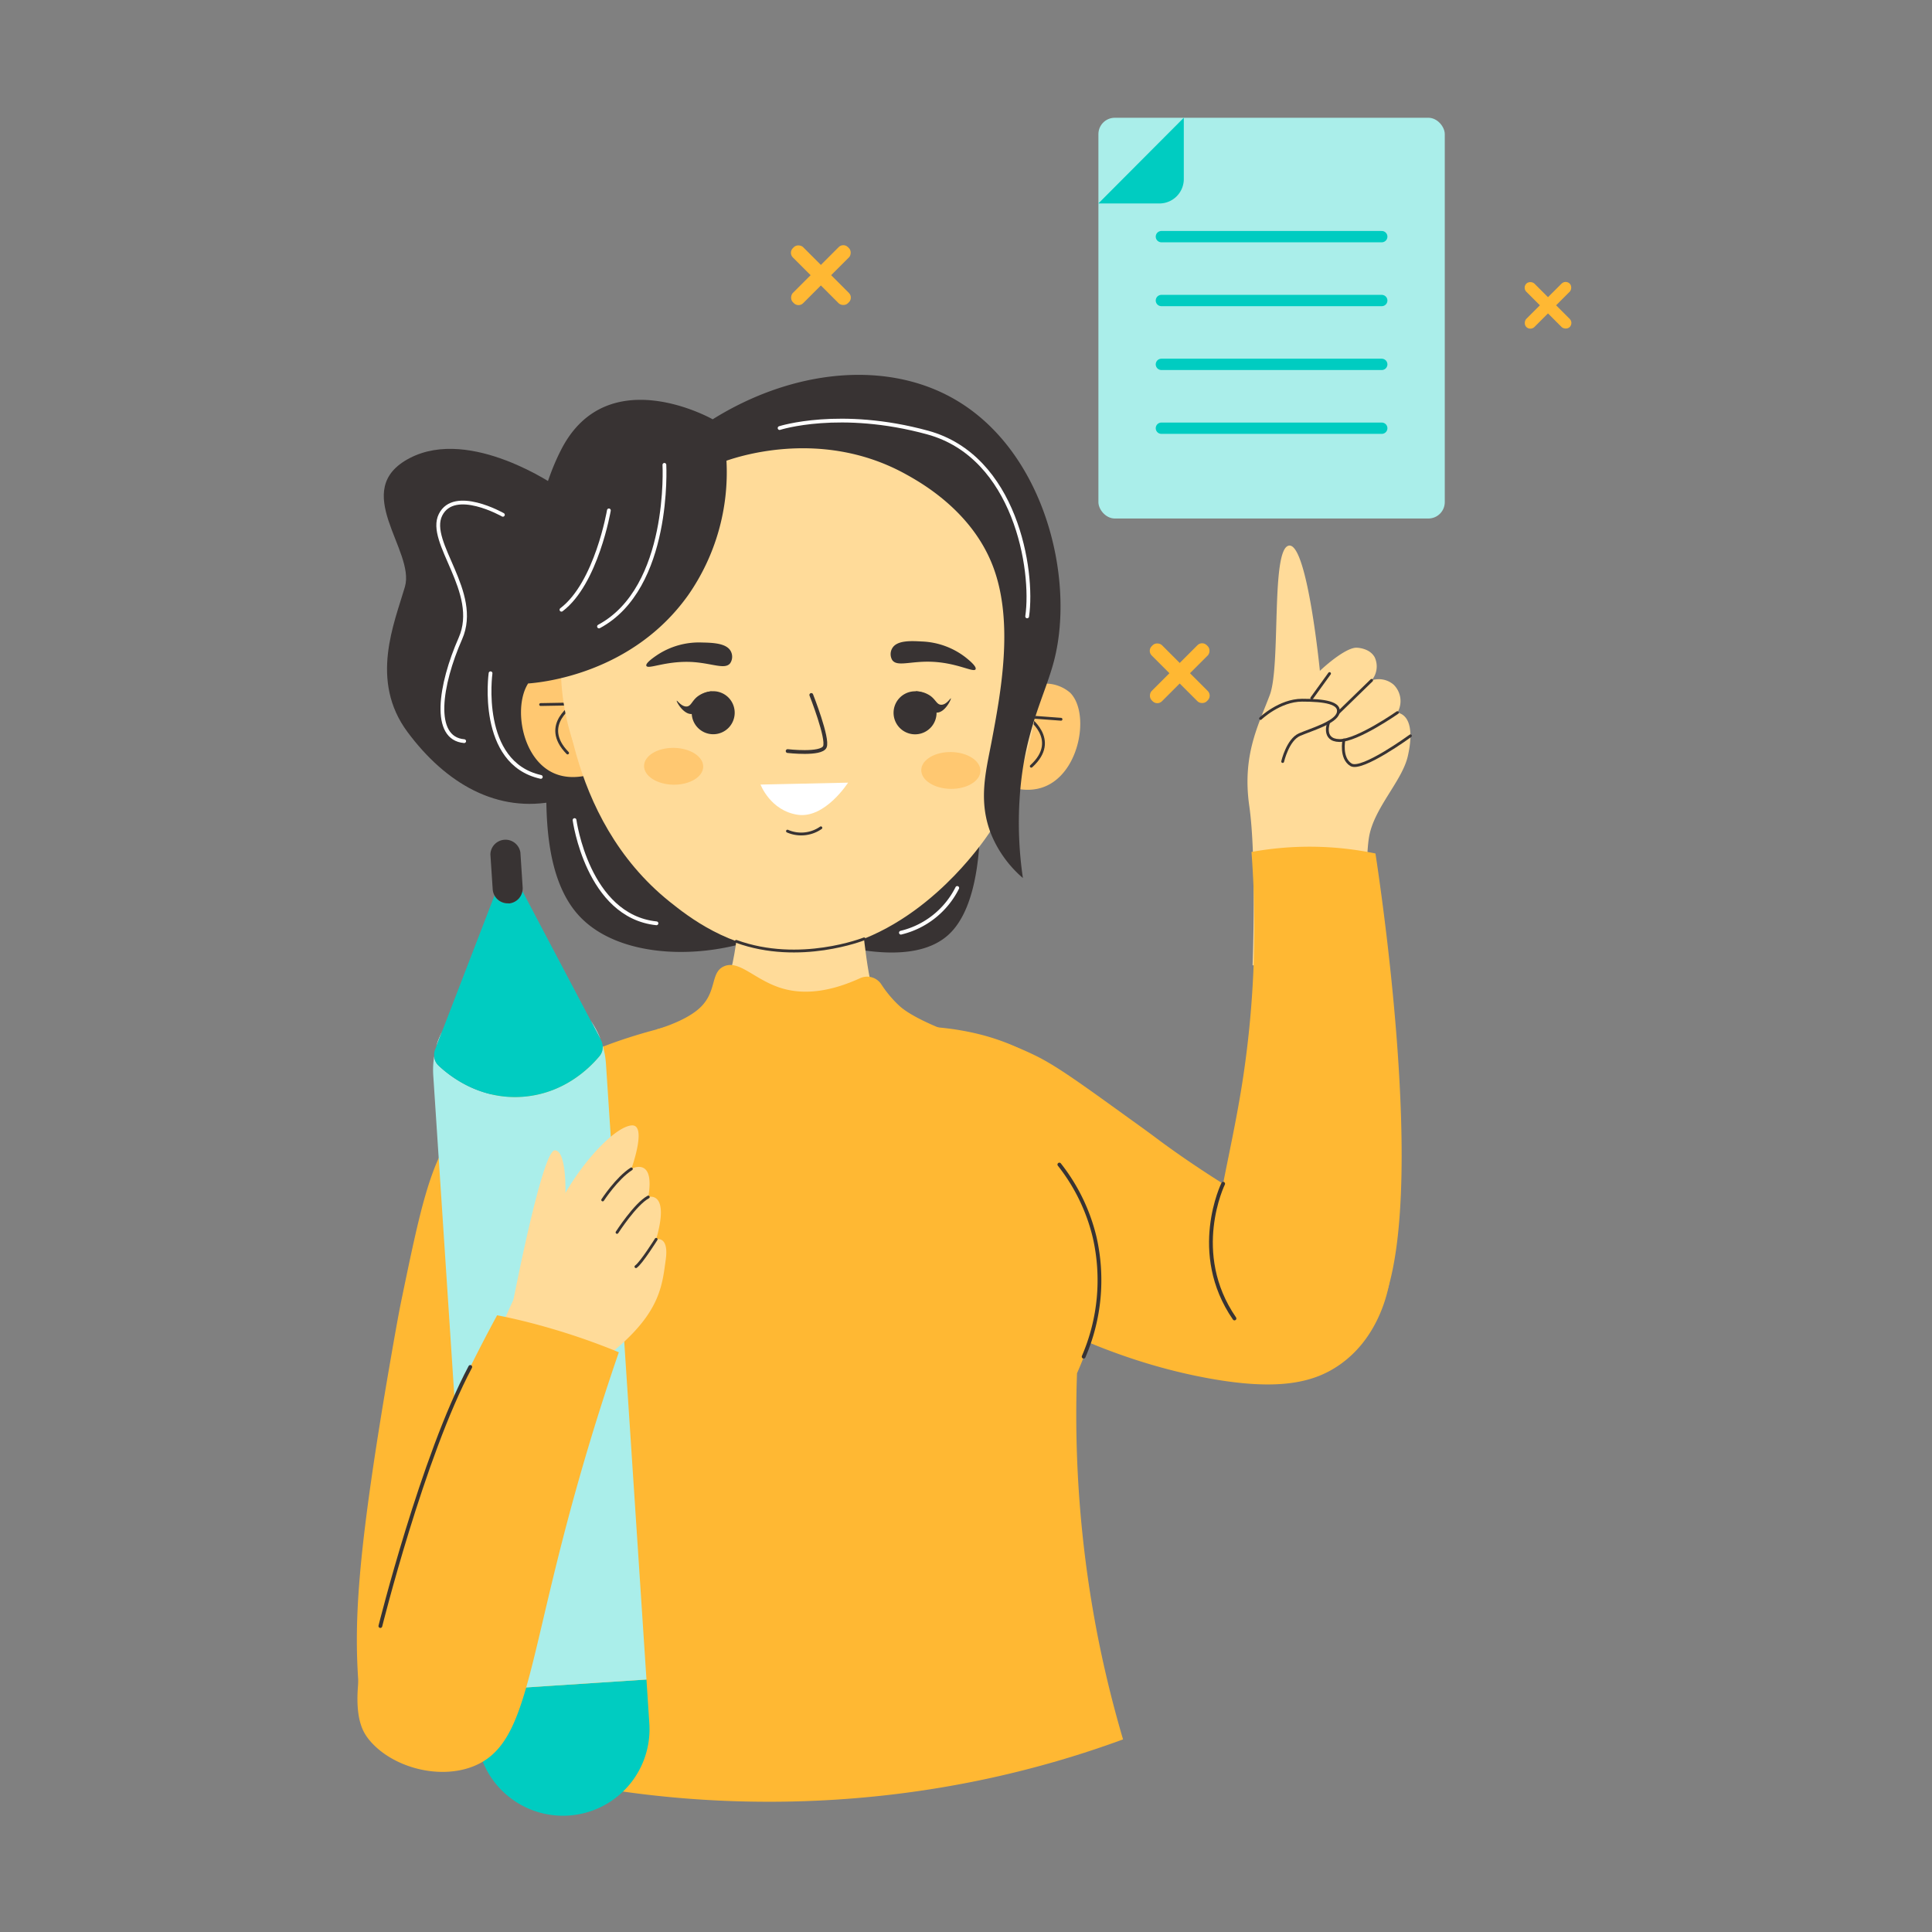 <?xml version="1.0" encoding="UTF-8"?>
<svg xmlns="http://www.w3.org/2000/svg" viewBox="0 0 512 512" width="512" height="512"><rect x="0" y="0" width="512" height="512" fill="#808080" stroke="none"/><defs><style>.cls-1{fill:#ffb833;}.cls-2{fill:#ffdb99;}.cls-13,.cls-3{fill:#383333;}.cls-4{fill:#aaeeea;}.cls-11,.cls-12,.cls-5,.cls-8,.cls-9{fill:none;stroke-linecap:round;stroke-linejoin:round;}.cls-5{stroke:#00ccc1;stroke-width:3px;}.cls-6{fill:#00ccc1;}.cls-7{fill:#ffc871;}.cls-11,.cls-8,.cls-9{stroke:#383333;}.cls-8{stroke-width:0.75px;}.cls-10,.cls-13,.cls-9{fill-rule:evenodd;}.cls-10{fill:#fff;}.cls-12{stroke:#fff;}</style></defs><g id="Copy_Writig" data-name="Copy Writig"><rect class="cls-1" x="408.72" y="72.79" width="3.04" height="16.26" rx="1.52" transform="translate(62.94 313.78) rotate(-45)"/><rect class="cls-1" x="408.72" y="72.79" width="3.04" height="16.26" rx="1.52" transform="translate(643.1 428.21) rotate(-135)"/><rect class="cls-1" x="215.61" y="62.61" width="3.85" height="20.64" rx="1.73" transform="translate(12.15 175.18) rotate(-45)"/><rect class="cls-1" x="215.61" y="62.61" width="3.85" height="20.64" rx="1.73" transform="translate(319.8 278.31) rotate(-135)"/><rect class="cls-1" x="310.71" y="168.1" width="3.85" height="20.64" rx="1.73" transform="translate(-34.59 273.32) rotate(-45)"/><rect class="cls-1" x="310.71" y="168.1" width="3.85" height="20.64" rx="1.73" transform="translate(407.54 525.64) rotate(-135)"/><path class="cls-1" d="M255.25,273.41A73.69,73.69,0,0,1,274.92,280c5.39,2.72,11.76,7.31,24.29,16.36,2.78,2,4.19,3,6.88,5,11.42,8.58,30.2,20.87,62.35,36.9,0,0-1.31,14.68-13.06,23.16-6.86,4.95-16.35,7.36-35.78,3.72-15.36-2.88-43.18-10.67-75.46-35.39Q249.69,301.57,255.25,273.41Z"/><path class="cls-2" d="M362.58,252.1s-1.06-22.48.22-30.22,8.77-14.86,10.28-21.47.57-10.88-2.75-11.56a6.09,6.09,0,0,0-1-7.4,6,6,0,0,0-5.83-1.15,5.73,5.73,0,0,0,.79-6.15c-1.37-2.43-4.61-2.5-4.83-2.5-3.84,0-12.56,8.82-9.66,6.29h0s-3.32-34-8.19-33.35-2.13,31.64-5.09,39.56-7.39,15.88-5.44,29.5.87,42.16.87,42.16S355.57,257.14,362.58,252.1Z"/><path class="cls-3" d="M146.16,194a76.27,76.27,0,0,0-1.4,14.22c0,8.26-.09,24.7,8.49,34.24,15.74,17.51,58.81,9.68,66.12-8.49a14.47,14.47,0,0,0,1.08-7.3C217.52,203.74,152.5,194.8,146.16,194Z"/><path class="cls-3" d="M258.42,199.29a76.19,76.19,0,0,1,1.39,14.21c0,7.61.11,26.42-8.48,34.24-17.46,15.88-70.8-13.5-70.07-15.78.12-.38,1.74-.1,2.87,0C193.37,232.76,213.91,225.73,258.42,199.29Z"/><path class="cls-3" d="M147.62,129s-22.82-16-39-7.62,1.49,24.48-1.31,34.12S97.86,180.36,108,194s23.79,21.64,39.45,18.26S147.62,129,147.62,129Z"/><rect class="cls-4" x="291.08" y="31.2" width="91.79" height="106.2" rx="4.34" transform="translate(673.96 168.61) rotate(-180)"/><line class="cls-5" x1="366.18" y1="62.71" x2="307.78" y2="62.71"/><line class="cls-5" x1="366.18" y1="79.64" x2="307.78" y2="79.64"/><line class="cls-5" x1="366.18" y1="96.56" x2="307.78" y2="96.56"/><line class="cls-5" x1="366.18" y1="113.48" x2="307.78" y2="113.48"/><path class="cls-6" d="M291.08,53.92,313.72,31.2V47.45a6.47,6.47,0,0,1-6.47,6.47Z"/><path class="cls-1" d="M161.63,278.84c-27.53,3.47-38.13,16.48-41.08,20.56-6.74,9.32-9.26,21.49-14.17,45.15-.35,1.71-.9,4.43-2.51,13.66-9.24,53-10,71.07-8.93,87.2.12,1.82.24,3.27.3,3.95l19.6.14A157.86,157.86,0,0,0,132,427.56c17.36-26.87,23-53.64,24.91-71.28Q159.26,317.55,161.63,278.84Z"/><path class="cls-2" d="M196,239.35s-.44,16.84-4.95,25.08-25.87,8-42.71,20.32,1.35,52.83-4.7,169.7c0,0,91.83,18.76,140.31,4.54,0,0-8-70-3-118.48s-2.94-55.35-13-59.95-34.16-11.63-36.29-17-3.52-23.21-3.52-23.21Z"/><path class="cls-7" d="M267.94,184.66a13,13,0,0,1,9.78-3.48,10,10,0,0,1,5.87,2.39c5.24,5.2,2.73,21.05-6.69,24.87-5.27,2.14-10.73-.28-12.57-1.19Q266.15,196,267.94,184.66Z"/><path class="cls-8" d="M281.18,190.61l-9-.67s9,5.95,1.12,13.12"/><path class="cls-7" d="M156.83,181.52a13,13,0,0,0-9.57-4,10,10,0,0,0-6,2.06c-5.53,4.89-3.92,20.85,5.27,25.21,5.14,2.43,10.73.33,12.62-.49Q158,192.9,156.83,181.52Z"/><path class="cls-8" d="M143.27,186.71l9-.16s-9.29,5.43-1.85,13"/><circle class="cls-2" cx="212.03" cy="176.61" r="63.4"/><path class="cls-2" d="M148.79,172c0,7.42.87,44.66,28.65,66.94,5.1,4.09,15.5,12.21,30.48,13.27,27.62,1.94,46.82-21.85,50.65-26.6,13.36-16.57,16-34.65,16.58-43.12C275.15,182.53,206.9,131.51,148.79,172Z"/><path class="cls-3" d="M255.79,174.13A20.19,20.19,0,0,0,244.32,170c-2.81-.16-6.63-.37-7.87,1.8a3.08,3.08,0,0,0,0,3.12c1.27,1.81,4.64.32,10,.44,7.08.16,11.59,3,12.09,2C258.88,176.59,256.66,174.82,255.79,174.13Z"/><path class="cls-3" d="M174.26,173.52A20.09,20.09,0,0,1,186,170.27c2.82.06,6.64.15,7.71,2.41a3.1,3.1,0,0,1-.22,3.11c-1.41,1.71-4.65,0-10-.35-7.06-.39-11.78,2.07-12.2,1C171,175.73,173.34,174.14,174.26,173.52Z"/><path class="cls-9" d="M215,184.17s4.57,11.59,3.59,13.75-9.86,1.12-9.86,1.12"/><ellipse class="cls-7" cx="251.98" cy="204.19" rx="4.88" ry="7.84" transform="translate(43.99 453.03) rotate(-89.13)"/><ellipse class="cls-7" cx="178.52" cy="203.07" rx="4.88" ry="7.84" transform="translate(-27.24 378.49) rotate(-89.13)"/><path class="cls-1" d="M246.2,272.09c-4,11.2-10.52,15.65-13.17,17.18-14.37,8.31-37.56,2.19-54.41-17.58,0,0-36.19,7.65-40.1,21.83s9,124.81-5.64,174.3c0,0,75.88,25.78,164.74-6.86-2.33-7.9-4.47-16.33-6.3-25.28a306,306,0,0,1-5.9-71.76c.5-1.11,1.17-2.69,1.9-4.61,1.89-5,17.33-46.15-3.2-70.78C273.15,275.38,255.69,272.66,246.2,272.09Z"/><path class="cls-1" d="M364.51,226.18c1.68,11,15.9,106.61-2,125.9-7.73,8.34-15.69,8.51-15.69,8.51-10.85.39-18.92-10.16-19.69-11.18-10.82-14.56-2.29-33.37,2.35-64.17a267.57,267.57,0,0,0,2.18-59.46,85.72,85.72,0,0,1,32.84.4Z"/><path class="cls-1" d="M233.55,260.85a4.49,4.49,0,0,0-5.63-1.61c-9.62,4.39-16.41,4.06-21.13,2.54-6.9-2.22-11-7.52-15-5.66-3.72,1.72-1.56,7.09-6.91,11.49-4,3.32-10.93,5.21-10.93,5.21l19,19.35,49.91,5.06,12.37-22.43s-12.26-4.08-16.81-8.17A30.27,30.27,0,0,1,233.55,260.85Z"/><path class="cls-8" d="M334.05,190.41s5.05-4.84,11-4.85,10.25.69,9.59,3.32-7.1,4.43-10.25,5.8-4.47,7.13-4.47,7.13"/><line class="cls-8" x1="352.34" y1="178.5" x2="347.63" y2="185.02"/><line class="cls-8" x1="363.49" y1="180.3" x2="354.67" y2="188.88"/><path class="cls-8" d="M370.33,188.85s-10.69,7.48-15.37,7.4-2.84-4.84-2.84-4.84"/><path class="cls-8" d="M373.78,195s-12.89,9.41-15.75,7.67-1.88-6.57-1.88-6.57"/><path class="cls-10" d="M224.75,207.41l-23.2.51s2.61,6.93,9.85,8S224.75,207.41,224.75,207.41Z"/><path class="cls-8" d="M229,248.81s-17.08,6.79-33.89.66"/><path class="cls-11" d="M280.74,308.62a49.68,49.68,0,0,1,9.36,19.31,51.14,51.14,0,0,1-2.92,31.6"/><path class="cls-11" d="M324.15,313.7s-9,18.32,3,35.71"/><path class="cls-6" d="M172.08,456.76l-.76-11.66-45.78,3,.77,11.66a22.93,22.93,0,0,0,24.39,21.38h0A22.93,22.93,0,0,0,172.08,456.76Z"/><path class="cls-4" d="M117.16,273.35A24.81,24.81,0,0,0,116,276c-.15.41-.25.84-.37,1.27Z"/><path class="cls-4" d="M171.32,445.1,160.59,282a23,23,0,0,0-.77-4.59c0-.13-.09-.25-.12-.38a3.7,3.7,0,0,1-.79,2.8c-2.89,3.47-9.68,10-20.39,10.81-11.09.81-18.94-5.1-22.32-8.28a3.69,3.69,0,0,1-1.13-2.46,22.19,22.19,0,0,0-.25,5.11l10.72,163.08h0l45.78-3Z"/><path class="cls-4" d="M159.17,275.44a22.77,22.77,0,0,0-2.59-4.91Z"/><path class="cls-6" d="M116.2,282.38c3.38,3.18,11.23,9.09,22.32,8.28,10.71-.79,17.5-7.34,20.39-10.81a3.7,3.7,0,0,0,.79-2.8,3.92,3.92,0,0,0-.39-1.33l-.14-.28-2.59-4.91q-9.08-17.19-18.13-34.38a4,4,0,0,1-7.41,1.18l-13.88,36-1.5,3.92-.39,1a3.6,3.6,0,0,0-.2,1.65A3.69,3.69,0,0,0,116.2,282.38Z"/><path class="cls-3" d="M134.8,239.43a4,4,0,0,0,3.65-3.28,4.3,4.3,0,0,0,.06-1l-.6-9.24a4,4,0,0,0-7.95.52l.61,9.24a4,4,0,0,0,4.23,3.71Z"/><path class="cls-3" d="M192.52,122.09a56.91,56.91,0,0,1-10.09,35.55c-14.89,21-39,23.23-42.48,23.49,0,0-3.44-38.41,8.84-62.11s40.08-7.9,40.08-7.9c21-13.11,46-15.92,64.37-5.16,23.59,13.8,31.62,47.18,26.18,68.8-2.45,9.74-8.05,18.77-9.21,36.86a100.65,100.65,0,0,0,.87,21.07,30.71,30.71,0,0,1-8.33-11.41c-3.63-8.89-1.47-16.85,0-24.58,2.48-13.12,6-31.76.43-46.52S244,127.85,239.92,125.6C218.24,113.68,196.37,120.77,192.52,122.09Z"/><path class="cls-8" d="M208.69,220.26a9.12,9.12,0,0,0,8.85-.88"/><path class="cls-2" d="M130.48,356.77s12.64-28.34,18.32-38.8S163,298.7,167.32,298.25s0,11.5,0,11.5,6.35-3.42,4.48,7.47c0,0,5.83-1.79,2.09,11.21,0,0,3.44-1.05,2.54,5.38s-1.34,13.36-12.4,23a41.06,41.06,0,0,0-13.14,21.85S129.64,367.93,130.48,356.77Z"/><path class="cls-2" d="M134.93,350.29s8.51-45.45,12.1-45.45,3.11,14.88,2.11,19S140.05,347.1,134.93,350.29Z"/><path class="cls-1" d="M131.74,348.56c5.16,1,10.78,2.41,16.75,4.24,5.66,1.74,10.84,3.64,15.51,5.56-3.32,9.6-8.65,25.82-14.05,46.38-10.48,39.92-11.1,57.68-24.14,63.2-9.29,3.92-22.09.45-28.09-7-3-3.79-7.57-12.68,8.34-55.74A437.94,437.94,0,0,1,131.74,348.56Z"/><path class="cls-11" d="M100.8,430.92s11.18-44.86,23.83-68.67"/><path class="cls-8" d="M159.72,318s3.75-5.77,7.6-8.23"/><path class="cls-8" d="M163.52,326.6s4.82-7.5,8.28-9.38"/><path class="cls-8" d="M173.89,328.43s-3.9,6.23-5.36,7.25"/><path class="cls-12" d="M176.07,123.19s1.76,32.59-17.33,42.83"/><path class="cls-12" d="M161.36,135.26s-3.28,19.31-12.57,26.33"/><path class="cls-12" d="M206.6,113.44s16-5.17,39.25,1.19,28.15,36.43,26.36,48.72"/><path class="cls-12" d="M133.27,136.43s-12.87-7.32-16.53,0,10.68,20.48,5.27,32.77-7.61,26.48,1,27.21"/><path class="cls-12" d="M130,178.42s-3.3,23.79,13.32,27.47"/><path class="cls-12" d="M152.26,217.33s3.45,25.46,21.71,27.36"/><path class="cls-12" d="M253.68,235.32a22.56,22.56,0,0,1-14.93,11.85"/><path class="cls-13" d="M246.8,192.65a5.7,5.7,0,1,1-.5-8A5.72,5.72,0,0,1,246.8,192.65Z"/><path class="cls-13" d="M252,185.07c-.13-.11-1.24,1.83-2.68,1.69-1.06-.1-1.33-1.27-2.67-2.29a6.88,6.88,0,0,0-4-1.28,14.62,14.62,0,0,0,2.29,3.32c1.31,1.41,2.14,2.32,3.28,2.34C250.48,188.88,252.13,185.21,252,185.07Z"/><path class="cls-13" d="M193.07,192.88a5.7,5.7,0,1,1,0-8A5.72,5.72,0,0,1,193.07,192.88Z"/><path class="cls-13" d="M179.34,185.7c.12-.12,1.36,1.74,2.78,1.51,1-.17,1.25-1.35,2.52-2.46a6.83,6.83,0,0,1,3.93-1.54,14.55,14.55,0,0,1-2.08,3.46c-1.2,1.5-2,2.46-3.11,2.55C181.08,189.4,179.19,185.85,179.34,185.7Z"/></g></svg>
